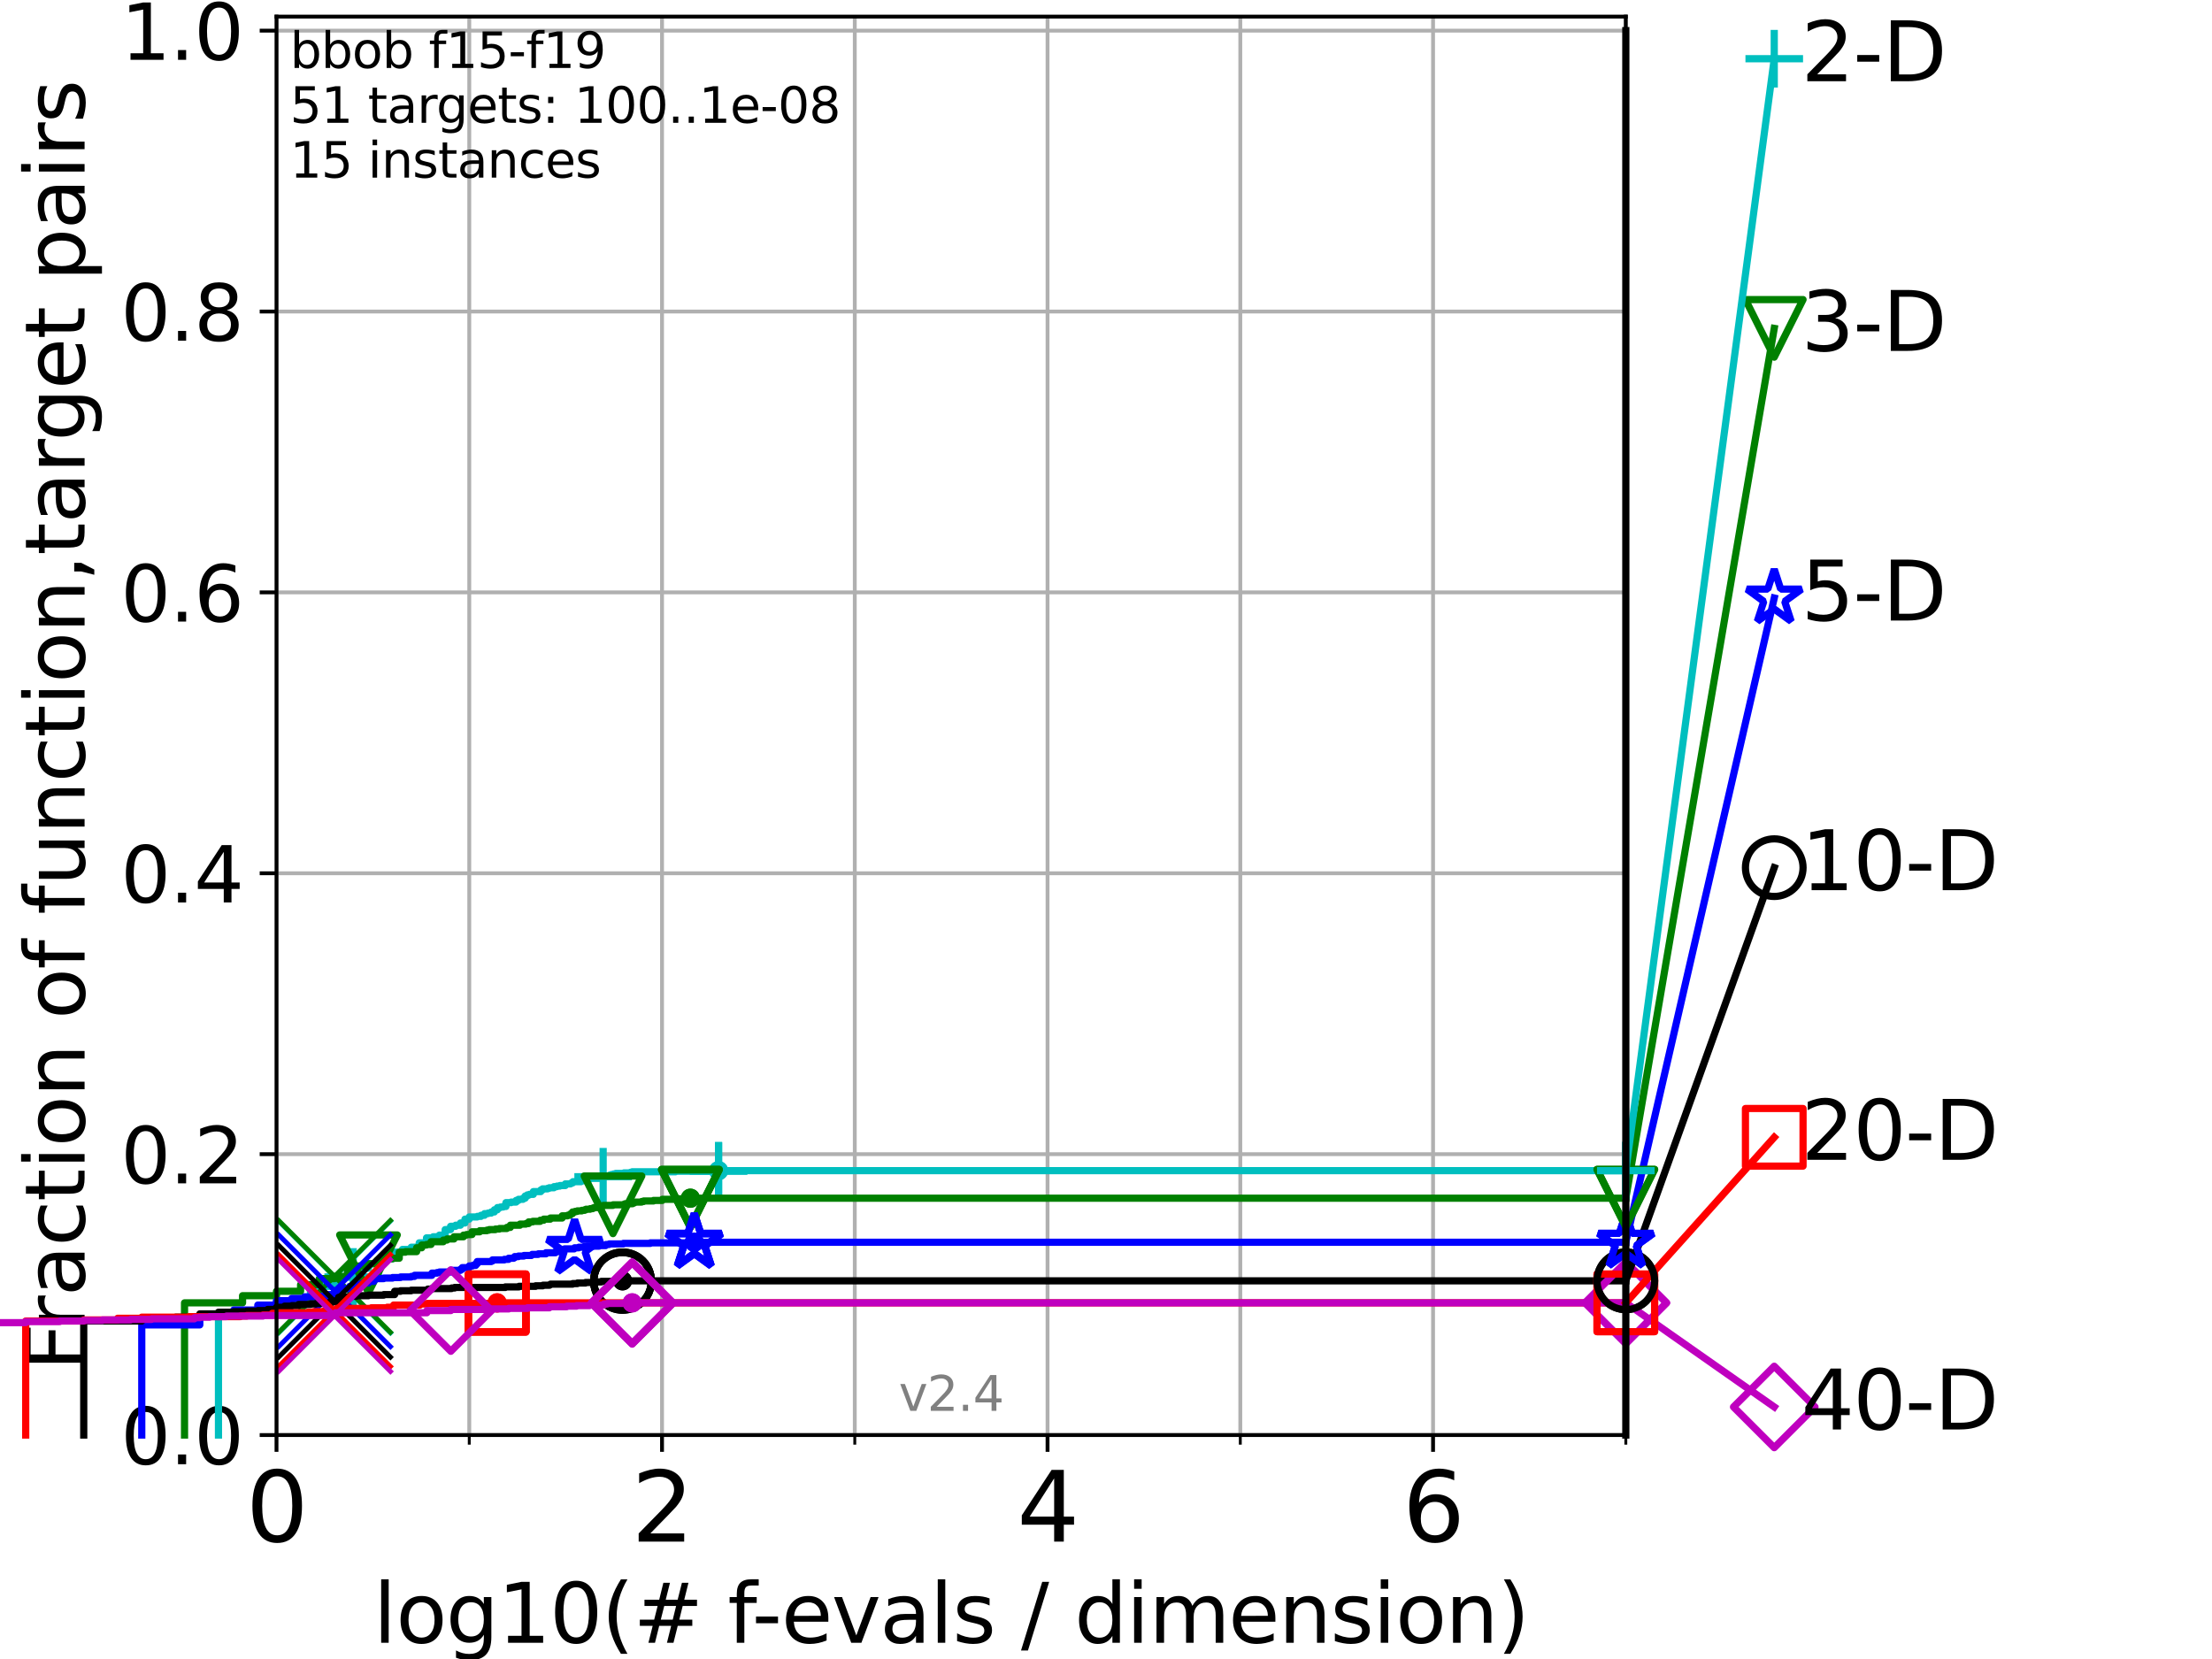 <?xml version="1.0" encoding="utf-8" standalone="no"?>
<!DOCTYPE svg PUBLIC "-//W3C//DTD SVG 1.1//EN"
  "http://www.w3.org/Graphics/SVG/1.1/DTD/svg11.dtd">
<svg height="345.6pt" version="1.1" viewBox="0 0 460.8 345.6" width="460.8pt" xmlns="http://www.w3.org/2000/svg" xmlns:xlink="http://www.w3.org/1999/xlink">
 <defs>
  <style type="text/css">*{stroke-linecap:butt;stroke-linejoin:round;}</style>
 </defs>
 <g id="figure_1">
  <g id="patch_1">
   <path d="M 0 345.6 
L 460.8 345.6 
L 460.8 0 
L 0 0 
z
" style="fill:#ffffff;"/>
  </g>
  <g id="axes_1">
   <g id="patch_2">
    <path d="M 57.6 298.944 
L 338.688 298.944 
L 338.688 3.456 
L 57.6 3.456 
z
" style="fill:#ffffff;"/>
   </g>
   <g id="matplotlib.axis_1">
    <g id="xtick_1">
     <g id="line2d_1">
      <path clip-path="url(#p8794a8dbeb)" d="M 57.6 298.944 
L 57.6 3.456 
" style="fill:none;stroke:#b0b0b0;stroke-linecap:square;stroke-width:0.8;"/>
     </g>
     <g id="line2d_2">
      <defs>
       <path d="M 0 0 
L 0 3.5 
" id="m4f077cbecb" style="stroke:#000000;stroke-width:0.8;"/>
      </defs>
      <g>
       <use style="stroke:#000000;stroke-width:0.8;" x="57.6" xlink:href="#m4f077cbecb" y="298.944"/>
      </g>
     </g>
     <g id="text_1">
      <!-- 0 -->
      <g transform="translate(51.237 321.141)scale(0.2 -0.2)">
       <defs>
        <path d="M 2034 4250 
Q 1547 4250 1301 3770 
Q 1056 3291 1056 2328 
Q 1056 1369 1301 889 
Q 1547 409 2034 409 
Q 2525 409 2770 889 
Q 3016 1369 3016 2328 
Q 3016 3291 2770 3770 
Q 2525 4250 2034 4250 
z
M 2034 4750 
Q 2819 4750 3233 4129 
Q 3647 3509 3647 2328 
Q 3647 1150 3233 529 
Q 2819 -91 2034 -91 
Q 1250 -91 836 529 
Q 422 1150 422 2328 
Q 422 3509 836 4129 
Q 1250 4750 2034 4750 
z
" id="DejaVuSans-30" transform="scale(0.016)"/>
       </defs>
       <use xlink:href="#DejaVuSans-30"/>
      </g>
     </g>
    </g>
    <g id="xtick_2">
     <g id="line2d_3">
      <path clip-path="url(#p8794a8dbeb)" d="M 137.911 298.944 
L 137.911 3.456 
" style="fill:none;stroke:#b0b0b0;stroke-linecap:square;stroke-width:0.8;"/>
     </g>
     <g id="line2d_4">
      <g>
       <use style="stroke:#000000;stroke-width:0.8;" x="137.911" xlink:href="#m4f077cbecb" y="298.944"/>
      </g>
     </g>
     <g id="text_2">
      <!-- 2 -->
      <g transform="translate(131.548 321.141)scale(0.2 -0.2)">
       <defs>
        <path d="M 1228 531 
L 3431 531 
L 3431 0 
L 469 0 
L 469 531 
Q 828 903 1448 1529 
Q 2069 2156 2228 2338 
Q 2531 2678 2651 2914 
Q 2772 3150 2772 3378 
Q 2772 3750 2511 3984 
Q 2250 4219 1831 4219 
Q 1534 4219 1204 4116 
Q 875 4013 500 3803 
L 500 4441 
Q 881 4594 1212 4672 
Q 1544 4750 1819 4750 
Q 2544 4750 2975 4387 
Q 3406 4025 3406 3419 
Q 3406 3131 3298 2873 
Q 3191 2616 2906 2266 
Q 2828 2175 2409 1742 
Q 1991 1309 1228 531 
z
" id="DejaVuSans-32" transform="scale(0.016)"/>
       </defs>
       <use xlink:href="#DejaVuSans-32"/>
      </g>
     </g>
    </g>
    <g id="xtick_3">
     <g id="line2d_5">
      <path clip-path="url(#p8794a8dbeb)" d="M 218.222 298.944 
L 218.222 3.456 
" style="fill:none;stroke:#b0b0b0;stroke-linecap:square;stroke-width:0.8;"/>
     </g>
     <g id="line2d_6">
      <g>
       <use style="stroke:#000000;stroke-width:0.8;" x="218.222" xlink:href="#m4f077cbecb" y="298.944"/>
      </g>
     </g>
     <g id="text_3">
      <!-- 4 -->
      <g transform="translate(211.859 321.141)scale(0.2 -0.2)">
       <defs>
        <path d="M 2419 4116 
L 825 1625 
L 2419 1625 
L 2419 4116 
z
M 2253 4666 
L 3047 4666 
L 3047 1625 
L 3713 1625 
L 3713 1100 
L 3047 1100 
L 3047 0 
L 2419 0 
L 2419 1100 
L 313 1100 
L 313 1709 
L 2253 4666 
z
" id="DejaVuSans-34" transform="scale(0.016)"/>
       </defs>
       <use xlink:href="#DejaVuSans-34"/>
      </g>
     </g>
    </g>
    <g id="xtick_4">
     <g id="line2d_7">
      <path clip-path="url(#p8794a8dbeb)" d="M 298.533 298.944 
L 298.533 3.456 
" style="fill:none;stroke:#b0b0b0;stroke-linecap:square;stroke-width:0.8;"/>
     </g>
     <g id="line2d_8">
      <g>
       <use style="stroke:#000000;stroke-width:0.8;" x="298.533" xlink:href="#m4f077cbecb" y="298.944"/>
      </g>
     </g>
     <g id="text_4">
      <!-- 6 -->
      <g transform="translate(292.17 321.141)scale(0.2 -0.2)">
       <defs>
        <path d="M 2113 2584 
Q 1688 2584 1439 2293 
Q 1191 2003 1191 1497 
Q 1191 994 1439 701 
Q 1688 409 2113 409 
Q 2538 409 2786 701 
Q 3034 994 3034 1497 
Q 3034 2003 2786 2293 
Q 2538 2584 2113 2584 
z
M 3366 4563 
L 3366 3988 
Q 3128 4100 2886 4159 
Q 2644 4219 2406 4219 
Q 1781 4219 1451 3797 
Q 1122 3375 1075 2522 
Q 1259 2794 1537 2939 
Q 1816 3084 2150 3084 
Q 2853 3084 3261 2657 
Q 3669 2231 3669 1497 
Q 3669 778 3244 343 
Q 2819 -91 2113 -91 
Q 1303 -91 875 529 
Q 447 1150 447 2328 
Q 447 3434 972 4092 
Q 1497 4750 2381 4750 
Q 2619 4750 2861 4703 
Q 3103 4656 3366 4563 
z
" id="DejaVuSans-36" transform="scale(0.016)"/>
       </defs>
       <use xlink:href="#DejaVuSans-36"/>
      </g>
     </g>
    </g>
    <g id="xtick_5">
     <g id="line2d_9">
      <path clip-path="url(#p8794a8dbeb)" d="M 97.755 298.944 
L 97.755 3.456 
" style="fill:none;stroke:#b0b0b0;stroke-linecap:square;stroke-width:0.8;"/>
     </g>
     <g id="line2d_10">
      <defs>
       <path d="M 0 0 
L 0 2 
" id="mb4a5580228" style="stroke:#000000;stroke-width:0.6;"/>
      </defs>
      <g>
       <use style="stroke:#000000;stroke-width:0.6;" x="97.755" xlink:href="#mb4a5580228" y="298.944"/>
      </g>
     </g>
    </g>
    <g id="xtick_6">
     <g id="line2d_11">
      <path clip-path="url(#p8794a8dbeb)" d="M 178.066 298.944 
L 178.066 3.456 
" style="fill:none;stroke:#b0b0b0;stroke-linecap:square;stroke-width:0.8;"/>
     </g>
     <g id="line2d_12">
      <g>
       <use style="stroke:#000000;stroke-width:0.6;" x="178.066" xlink:href="#mb4a5580228" y="298.944"/>
      </g>
     </g>
    </g>
    <g id="xtick_7">
     <g id="line2d_13">
      <path clip-path="url(#p8794a8dbeb)" d="M 258.377 298.944 
L 258.377 3.456 
" style="fill:none;stroke:#b0b0b0;stroke-linecap:square;stroke-width:0.8;"/>
     </g>
     <g id="line2d_14">
      <g>
       <use style="stroke:#000000;stroke-width:0.6;" x="258.377" xlink:href="#mb4a5580228" y="298.944"/>
      </g>
     </g>
    </g>
    <g id="xtick_8">
     <g id="line2d_15">
      <path clip-path="url(#p8794a8dbeb)" d="M 338.688 298.944 
L 338.688 3.456 
" style="fill:none;stroke:#b0b0b0;stroke-linecap:square;stroke-width:0.8;"/>
     </g>
     <g id="line2d_16">
      <g>
       <use style="stroke:#000000;stroke-width:0.6;" x="338.688" xlink:href="#mb4a5580228" y="298.944"/>
      </g>
     </g>
    </g>
    <g id="text_5">
     <!-- log10(# f-evals / dimension) -->
     <g transform="translate(77.764 342.218)scale(0.17 -0.17)">
      <defs>
       <path d="M 603 4863 
L 1178 4863 
L 1178 0 
L 603 0 
L 603 4863 
z
" id="DejaVuSans-6c" transform="scale(0.016)"/>
       <path d="M 1959 3097 
Q 1497 3097 1228 2736 
Q 959 2375 959 1747 
Q 959 1119 1226 758 
Q 1494 397 1959 397 
Q 2419 397 2687 759 
Q 2956 1122 2956 1747 
Q 2956 2369 2687 2733 
Q 2419 3097 1959 3097 
z
M 1959 3584 
Q 2709 3584 3137 3096 
Q 3566 2609 3566 1747 
Q 3566 888 3137 398 
Q 2709 -91 1959 -91 
Q 1206 -91 779 398 
Q 353 888 353 1747 
Q 353 2609 779 3096 
Q 1206 3584 1959 3584 
z
" id="DejaVuSans-6f" transform="scale(0.016)"/>
       <path d="M 2906 1791 
Q 2906 2416 2648 2759 
Q 2391 3103 1925 3103 
Q 1463 3103 1205 2759 
Q 947 2416 947 1791 
Q 947 1169 1205 825 
Q 1463 481 1925 481 
Q 2391 481 2648 825 
Q 2906 1169 2906 1791 
z
M 3481 434 
Q 3481 -459 3084 -895 
Q 2688 -1331 1869 -1331 
Q 1566 -1331 1297 -1286 
Q 1028 -1241 775 -1147 
L 775 -588 
Q 1028 -725 1275 -790 
Q 1522 -856 1778 -856 
Q 2344 -856 2625 -561 
Q 2906 -266 2906 331 
L 2906 616 
Q 2728 306 2450 153 
Q 2172 0 1784 0 
Q 1141 0 747 490 
Q 353 981 353 1791 
Q 353 2603 747 3093 
Q 1141 3584 1784 3584 
Q 2172 3584 2450 3431 
Q 2728 3278 2906 2969 
L 2906 3500 
L 3481 3500 
L 3481 434 
z
" id="DejaVuSans-67" transform="scale(0.016)"/>
       <path d="M 794 531 
L 1825 531 
L 1825 4091 
L 703 3866 
L 703 4441 
L 1819 4666 
L 2450 4666 
L 2450 531 
L 3481 531 
L 3481 0 
L 794 0 
L 794 531 
z
" id="DejaVuSans-31" transform="scale(0.016)"/>
       <path d="M 1984 4856 
Q 1566 4138 1362 3434 
Q 1159 2731 1159 2009 
Q 1159 1288 1364 580 
Q 1569 -128 1984 -844 
L 1484 -844 
Q 1016 -109 783 600 
Q 550 1309 550 2009 
Q 550 2706 781 3412 
Q 1013 4119 1484 4856 
L 1984 4856 
z
" id="DejaVuSans-28" transform="scale(0.016)"/>
       <path d="M 3272 2816 
L 2363 2816 
L 2100 1772 
L 3016 1772 
L 3272 2816 
z
M 2803 4594 
L 2478 3297 
L 3391 3297 
L 3719 4594 
L 4219 4594 
L 3897 3297 
L 4872 3297 
L 4872 2816 
L 3775 2816 
L 3519 1772 
L 4513 1772 
L 4513 1294 
L 3397 1294 
L 3072 0 
L 2572 0 
L 2894 1294 
L 1978 1294 
L 1656 0 
L 1153 0 
L 1478 1294 
L 494 1294 
L 494 1772 
L 1594 1772 
L 1856 2816 
L 850 2816 
L 850 3297 
L 1978 3297 
L 2297 4594 
L 2803 4594 
z
" id="DejaVuSans-23" transform="scale(0.016)"/>
       <path id="DejaVuSans-20" transform="scale(0.016)"/>
       <path d="M 2375 4863 
L 2375 4384 
L 1825 4384 
Q 1516 4384 1395 4259 
Q 1275 4134 1275 3809 
L 1275 3500 
L 2222 3500 
L 2222 3053 
L 1275 3053 
L 1275 0 
L 697 0 
L 697 3053 
L 147 3053 
L 147 3500 
L 697 3500 
L 697 3744 
Q 697 4328 969 4595 
Q 1241 4863 1831 4863 
L 2375 4863 
z
" id="DejaVuSans-66" transform="scale(0.016)"/>
       <path d="M 313 2009 
L 1997 2009 
L 1997 1497 
L 313 1497 
L 313 2009 
z
" id="DejaVuSans-2d" transform="scale(0.016)"/>
       <path d="M 3597 1894 
L 3597 1613 
L 953 1613 
Q 991 1019 1311 708 
Q 1631 397 2203 397 
Q 2534 397 2845 478 
Q 3156 559 3463 722 
L 3463 178 
Q 3153 47 2828 -22 
Q 2503 -91 2169 -91 
Q 1331 -91 842 396 
Q 353 884 353 1716 
Q 353 2575 817 3079 
Q 1281 3584 2069 3584 
Q 2775 3584 3186 3129 
Q 3597 2675 3597 1894 
z
M 3022 2063 
Q 3016 2534 2758 2815 
Q 2500 3097 2075 3097 
Q 1594 3097 1305 2825 
Q 1016 2553 972 2059 
L 3022 2063 
z
" id="DejaVuSans-65" transform="scale(0.016)"/>
       <path d="M 191 3500 
L 800 3500 
L 1894 563 
L 2988 3500 
L 3597 3500 
L 2284 0 
L 1503 0 
L 191 3500 
z
" id="DejaVuSans-76" transform="scale(0.016)"/>
       <path d="M 2194 1759 
Q 1497 1759 1228 1600 
Q 959 1441 959 1056 
Q 959 750 1161 570 
Q 1363 391 1709 391 
Q 2188 391 2477 730 
Q 2766 1069 2766 1631 
L 2766 1759 
L 2194 1759 
z
M 3341 1997 
L 3341 0 
L 2766 0 
L 2766 531 
Q 2569 213 2275 61 
Q 1981 -91 1556 -91 
Q 1019 -91 701 211 
Q 384 513 384 1019 
Q 384 1609 779 1909 
Q 1175 2209 1959 2209 
L 2766 2209 
L 2766 2266 
Q 2766 2663 2505 2880 
Q 2244 3097 1772 3097 
Q 1472 3097 1187 3025 
Q 903 2953 641 2809 
L 641 3341 
Q 956 3463 1253 3523 
Q 1550 3584 1831 3584 
Q 2591 3584 2966 3190 
Q 3341 2797 3341 1997 
z
" id="DejaVuSans-61" transform="scale(0.016)"/>
       <path d="M 2834 3397 
L 2834 2853 
Q 2591 2978 2328 3040 
Q 2066 3103 1784 3103 
Q 1356 3103 1142 2972 
Q 928 2841 928 2578 
Q 928 2378 1081 2264 
Q 1234 2150 1697 2047 
L 1894 2003 
Q 2506 1872 2764 1633 
Q 3022 1394 3022 966 
Q 3022 478 2636 193 
Q 2250 -91 1575 -91 
Q 1294 -91 989 -36 
Q 684 19 347 128 
L 347 722 
Q 666 556 975 473 
Q 1284 391 1588 391 
Q 1994 391 2212 530 
Q 2431 669 2431 922 
Q 2431 1156 2273 1281 
Q 2116 1406 1581 1522 
L 1381 1569 
Q 847 1681 609 1914 
Q 372 2147 372 2553 
Q 372 3047 722 3315 
Q 1072 3584 1716 3584 
Q 2034 3584 2315 3537 
Q 2597 3491 2834 3397 
z
" id="DejaVuSans-73" transform="scale(0.016)"/>
       <path d="M 1625 4666 
L 2156 4666 
L 531 -594 
L 0 -594 
L 1625 4666 
z
" id="DejaVuSans-2f" transform="scale(0.016)"/>
       <path d="M 2906 2969 
L 2906 4863 
L 3481 4863 
L 3481 0 
L 2906 0 
L 2906 525 
Q 2725 213 2448 61 
Q 2172 -91 1784 -91 
Q 1150 -91 751 415 
Q 353 922 353 1747 
Q 353 2572 751 3078 
Q 1150 3584 1784 3584 
Q 2172 3584 2448 3432 
Q 2725 3281 2906 2969 
z
M 947 1747 
Q 947 1113 1208 752 
Q 1469 391 1925 391 
Q 2381 391 2643 752 
Q 2906 1113 2906 1747 
Q 2906 2381 2643 2742 
Q 2381 3103 1925 3103 
Q 1469 3103 1208 2742 
Q 947 2381 947 1747 
z
" id="DejaVuSans-64" transform="scale(0.016)"/>
       <path d="M 603 3500 
L 1178 3500 
L 1178 0 
L 603 0 
L 603 3500 
z
M 603 4863 
L 1178 4863 
L 1178 4134 
L 603 4134 
L 603 4863 
z
" id="DejaVuSans-69" transform="scale(0.016)"/>
       <path d="M 3328 2828 
Q 3544 3216 3844 3400 
Q 4144 3584 4550 3584 
Q 5097 3584 5394 3201 
Q 5691 2819 5691 2113 
L 5691 0 
L 5113 0 
L 5113 2094 
Q 5113 2597 4934 2840 
Q 4756 3084 4391 3084 
Q 3944 3084 3684 2787 
Q 3425 2491 3425 1978 
L 3425 0 
L 2847 0 
L 2847 2094 
Q 2847 2600 2669 2842 
Q 2491 3084 2119 3084 
Q 1678 3084 1418 2786 
Q 1159 2488 1159 1978 
L 1159 0 
L 581 0 
L 581 3500 
L 1159 3500 
L 1159 2956 
Q 1356 3278 1631 3431 
Q 1906 3584 2284 3584 
Q 2666 3584 2933 3390 
Q 3200 3197 3328 2828 
z
" id="DejaVuSans-6d" transform="scale(0.016)"/>
       <path d="M 3513 2113 
L 3513 0 
L 2938 0 
L 2938 2094 
Q 2938 2591 2744 2837 
Q 2550 3084 2163 3084 
Q 1697 3084 1428 2787 
Q 1159 2491 1159 1978 
L 1159 0 
L 581 0 
L 581 3500 
L 1159 3500 
L 1159 2956 
Q 1366 3272 1645 3428 
Q 1925 3584 2291 3584 
Q 2894 3584 3203 3211 
Q 3513 2838 3513 2113 
z
" id="DejaVuSans-6e" transform="scale(0.016)"/>
       <path d="M 513 4856 
L 1013 4856 
Q 1481 4119 1714 3412 
Q 1947 2706 1947 2009 
Q 1947 1309 1714 600 
Q 1481 -109 1013 -844 
L 513 -844 
Q 928 -128 1133 580 
Q 1338 1288 1338 2009 
Q 1338 2731 1133 3434 
Q 928 4138 513 4856 
z
" id="DejaVuSans-29" transform="scale(0.016)"/>
      </defs>
      <use xlink:href="#DejaVuSans-6c"/>
      <use x="27.783" xlink:href="#DejaVuSans-6f"/>
      <use x="88.965" xlink:href="#DejaVuSans-67"/>
      <use x="152.441" xlink:href="#DejaVuSans-31"/>
      <use x="216.064" xlink:href="#DejaVuSans-30"/>
      <use x="279.688" xlink:href="#DejaVuSans-28"/>
      <use x="318.701" xlink:href="#DejaVuSans-23"/>
      <use x="402.49" xlink:href="#DejaVuSans-20"/>
      <use x="434.277" xlink:href="#DejaVuSans-66"/>
      <use x="463.982" xlink:href="#DejaVuSans-2d"/>
      <use x="500.066" xlink:href="#DejaVuSans-65"/>
      <use x="561.59" xlink:href="#DejaVuSans-76"/>
      <use x="620.77" xlink:href="#DejaVuSans-61"/>
      <use x="682.049" xlink:href="#DejaVuSans-6c"/>
      <use x="709.832" xlink:href="#DejaVuSans-73"/>
      <use x="761.932" xlink:href="#DejaVuSans-20"/>
      <use x="793.719" xlink:href="#DejaVuSans-2f"/>
      <use x="827.41" xlink:href="#DejaVuSans-20"/>
      <use x="859.197" xlink:href="#DejaVuSans-64"/>
      <use x="922.674" xlink:href="#DejaVuSans-69"/>
      <use x="950.457" xlink:href="#DejaVuSans-6d"/>
      <use x="1047.869" xlink:href="#DejaVuSans-65"/>
      <use x="1109.393" xlink:href="#DejaVuSans-6e"/>
      <use x="1172.771" xlink:href="#DejaVuSans-73"/>
      <use x="1224.871" xlink:href="#DejaVuSans-69"/>
      <use x="1252.654" xlink:href="#DejaVuSans-6f"/>
      <use x="1313.836" xlink:href="#DejaVuSans-6e"/>
      <use x="1377.215" xlink:href="#DejaVuSans-29"/>
     </g>
    </g>
   </g>
   <g id="matplotlib.axis_2">
    <g id="ytick_1">
     <g id="line2d_17">
      <path clip-path="url(#p8794a8dbeb)" d="M 57.6 298.944 
L 338.688 298.944 
" style="fill:none;stroke:#b0b0b0;stroke-linecap:square;stroke-width:0.8;"/>
     </g>
     <g id="line2d_18">
      <defs>
       <path d="M 0 0 
L -3.5 0 
" id="m1fe7c4ea91" style="stroke:#000000;stroke-width:0.8;"/>
      </defs>
      <g>
       <use style="stroke:#000000;stroke-width:0.8;" x="57.6" xlink:href="#m1fe7c4ea91" y="298.944"/>
      </g>
     </g>
     <g id="text_6">
      <!-- 0.0 -->
      <g transform="translate(25.155 305.023)scale(0.16 -0.16)">
       <defs>
        <path d="M 684 794 
L 1344 794 
L 1344 0 
L 684 0 
L 684 794 
z
" id="DejaVuSans-2e" transform="scale(0.016)"/>
       </defs>
       <use xlink:href="#DejaVuSans-30"/>
       <use x="63.623" xlink:href="#DejaVuSans-2e"/>
       <use x="95.41" xlink:href="#DejaVuSans-30"/>
      </g>
     </g>
    </g>
    <g id="ytick_2">
     <g id="line2d_19">
      <path clip-path="url(#p8794a8dbeb)" d="M 57.6 240.432 
L 338.688 240.432 
" style="fill:none;stroke:#b0b0b0;stroke-linecap:square;stroke-width:0.8;"/>
     </g>
     <g id="line2d_20">
      <g>
       <use style="stroke:#000000;stroke-width:0.8;" x="57.6" xlink:href="#m1fe7c4ea91" y="240.432"/>
      </g>
     </g>
     <g id="text_7">
      <!-- 0.2 -->
      <g transform="translate(25.155 246.51)scale(0.16 -0.16)">
       <use xlink:href="#DejaVuSans-30"/>
       <use x="63.623" xlink:href="#DejaVuSans-2e"/>
       <use x="95.41" xlink:href="#DejaVuSans-32"/>
      </g>
     </g>
    </g>
    <g id="ytick_3">
     <g id="line2d_21">
      <path clip-path="url(#p8794a8dbeb)" d="M 57.6 181.919 
L 338.688 181.919 
" style="fill:none;stroke:#b0b0b0;stroke-linecap:square;stroke-width:0.8;"/>
     </g>
     <g id="line2d_22">
      <g>
       <use style="stroke:#000000;stroke-width:0.8;" x="57.6" xlink:href="#m1fe7c4ea91" y="181.919"/>
      </g>
     </g>
     <g id="text_8">
      <!-- 0.4 -->
      <g transform="translate(25.155 187.998)scale(0.16 -0.16)">
       <use xlink:href="#DejaVuSans-30"/>
       <use x="63.623" xlink:href="#DejaVuSans-2e"/>
       <use x="95.41" xlink:href="#DejaVuSans-34"/>
      </g>
     </g>
    </g>
    <g id="ytick_4">
     <g id="line2d_23">
      <path clip-path="url(#p8794a8dbeb)" d="M 57.6 123.407 
L 338.688 123.407 
" style="fill:none;stroke:#b0b0b0;stroke-linecap:square;stroke-width:0.8;"/>
     </g>
     <g id="line2d_24">
      <g>
       <use style="stroke:#000000;stroke-width:0.8;" x="57.6" xlink:href="#m1fe7c4ea91" y="123.407"/>
      </g>
     </g>
     <g id="text_9">
      <!-- 0.6 -->
      <g transform="translate(25.155 129.485)scale(0.16 -0.16)">
       <use xlink:href="#DejaVuSans-30"/>
       <use x="63.623" xlink:href="#DejaVuSans-2e"/>
       <use x="95.41" xlink:href="#DejaVuSans-36"/>
      </g>
     </g>
    </g>
    <g id="ytick_5">
     <g id="line2d_25">
      <path clip-path="url(#p8794a8dbeb)" d="M 57.6 64.894 
L 338.688 64.894 
" style="fill:none;stroke:#b0b0b0;stroke-linecap:square;stroke-width:0.8;"/>
     </g>
     <g id="line2d_26">
      <g>
       <use style="stroke:#000000;stroke-width:0.8;" x="57.6" xlink:href="#m1fe7c4ea91" y="64.894"/>
      </g>
     </g>
     <g id="text_10">
      <!-- 0.8 -->
      <g transform="translate(25.155 70.973)scale(0.16 -0.16)">
       <defs>
        <path d="M 2034 2216 
Q 1584 2216 1326 1975 
Q 1069 1734 1069 1313 
Q 1069 891 1326 650 
Q 1584 409 2034 409 
Q 2484 409 2743 651 
Q 3003 894 3003 1313 
Q 3003 1734 2745 1975 
Q 2488 2216 2034 2216 
z
M 1403 2484 
Q 997 2584 770 2862 
Q 544 3141 544 3541 
Q 544 4100 942 4425 
Q 1341 4750 2034 4750 
Q 2731 4750 3128 4425 
Q 3525 4100 3525 3541 
Q 3525 3141 3298 2862 
Q 3072 2584 2669 2484 
Q 3125 2378 3379 2068 
Q 3634 1759 3634 1313 
Q 3634 634 3220 271 
Q 2806 -91 2034 -91 
Q 1263 -91 848 271 
Q 434 634 434 1313 
Q 434 1759 690 2068 
Q 947 2378 1403 2484 
z
M 1172 3481 
Q 1172 3119 1398 2916 
Q 1625 2713 2034 2713 
Q 2441 2713 2670 2916 
Q 2900 3119 2900 3481 
Q 2900 3844 2670 4047 
Q 2441 4250 2034 4250 
Q 1625 4250 1398 4047 
Q 1172 3844 1172 3481 
z
" id="DejaVuSans-38" transform="scale(0.016)"/>
       </defs>
       <use xlink:href="#DejaVuSans-30"/>
       <use x="63.623" xlink:href="#DejaVuSans-2e"/>
       <use x="95.41" xlink:href="#DejaVuSans-38"/>
      </g>
     </g>
    </g>
    <g id="ytick_6">
     <g id="line2d_27">
      <path clip-path="url(#p8794a8dbeb)" d="M 57.6 6.382 
L 338.688 6.382 
" style="fill:none;stroke:#b0b0b0;stroke-linecap:square;stroke-width:0.8;"/>
     </g>
     <g id="line2d_28">
      <g>
       <use style="stroke:#000000;stroke-width:0.8;" x="57.6" xlink:href="#m1fe7c4ea91" y="6.382"/>
      </g>
     </g>
     <g id="text_11">
      <!-- 1.0 -->
      <g transform="translate(25.155 12.46)scale(0.16 -0.16)">
       <use xlink:href="#DejaVuSans-31"/>
       <use x="63.623" xlink:href="#DejaVuSans-2e"/>
       <use x="95.41" xlink:href="#DejaVuSans-30"/>
      </g>
     </g>
    </g>
    <g id="text_12">
     <!-- Fraction of function,target pairs -->
     <g transform="translate(17.62 285.585)rotate(-90)scale(0.17 -0.17)">
      <defs>
       <path d="M 628 4666 
L 3309 4666 
L 3309 4134 
L 1259 4134 
L 1259 2759 
L 3109 2759 
L 3109 2228 
L 1259 2228 
L 1259 0 
L 628 0 
L 628 4666 
z
" id="DejaVuSans-46" transform="scale(0.016)"/>
       <path d="M 2631 2963 
Q 2534 3019 2420 3045 
Q 2306 3072 2169 3072 
Q 1681 3072 1420 2755 
Q 1159 2438 1159 1844 
L 1159 0 
L 581 0 
L 581 3500 
L 1159 3500 
L 1159 2956 
Q 1341 3275 1631 3429 
Q 1922 3584 2338 3584 
Q 2397 3584 2469 3576 
Q 2541 3569 2628 3553 
L 2631 2963 
z
" id="DejaVuSans-72" transform="scale(0.016)"/>
       <path d="M 3122 3366 
L 3122 2828 
Q 2878 2963 2633 3030 
Q 2388 3097 2138 3097 
Q 1578 3097 1268 2742 
Q 959 2388 959 1747 
Q 959 1106 1268 751 
Q 1578 397 2138 397 
Q 2388 397 2633 464 
Q 2878 531 3122 666 
L 3122 134 
Q 2881 22 2623 -34 
Q 2366 -91 2075 -91 
Q 1284 -91 818 406 
Q 353 903 353 1747 
Q 353 2603 823 3093 
Q 1294 3584 2113 3584 
Q 2378 3584 2631 3529 
Q 2884 3475 3122 3366 
z
" id="DejaVuSans-63" transform="scale(0.016)"/>
       <path d="M 1172 4494 
L 1172 3500 
L 2356 3500 
L 2356 3053 
L 1172 3053 
L 1172 1153 
Q 1172 725 1289 603 
Q 1406 481 1766 481 
L 2356 481 
L 2356 0 
L 1766 0 
Q 1100 0 847 248 
Q 594 497 594 1153 
L 594 3053 
L 172 3053 
L 172 3500 
L 594 3500 
L 594 4494 
L 1172 4494 
z
" id="DejaVuSans-74" transform="scale(0.016)"/>
       <path d="M 544 1381 
L 544 3500 
L 1119 3500 
L 1119 1403 
Q 1119 906 1312 657 
Q 1506 409 1894 409 
Q 2359 409 2629 706 
Q 2900 1003 2900 1516 
L 2900 3500 
L 3475 3500 
L 3475 0 
L 2900 0 
L 2900 538 
Q 2691 219 2414 64 
Q 2138 -91 1772 -91 
Q 1169 -91 856 284 
Q 544 659 544 1381 
z
M 1991 3584 
L 1991 3584 
z
" id="DejaVuSans-75" transform="scale(0.016)"/>
       <path d="M 750 794 
L 1409 794 
L 1409 256 
L 897 -744 
L 494 -744 
L 750 256 
L 750 794 
z
" id="DejaVuSans-2c" transform="scale(0.016)"/>
       <path d="M 1159 525 
L 1159 -1331 
L 581 -1331 
L 581 3500 
L 1159 3500 
L 1159 2969 
Q 1341 3281 1617 3432 
Q 1894 3584 2278 3584 
Q 2916 3584 3314 3078 
Q 3713 2572 3713 1747 
Q 3713 922 3314 415 
Q 2916 -91 2278 -91 
Q 1894 -91 1617 61 
Q 1341 213 1159 525 
z
M 3116 1747 
Q 3116 2381 2855 2742 
Q 2594 3103 2138 3103 
Q 1681 3103 1420 2742 
Q 1159 2381 1159 1747 
Q 1159 1113 1420 752 
Q 1681 391 2138 391 
Q 2594 391 2855 752 
Q 3116 1113 3116 1747 
z
" id="DejaVuSans-70" transform="scale(0.016)"/>
      </defs>
      <use xlink:href="#DejaVuSans-46"/>
      <use x="50.27" xlink:href="#DejaVuSans-72"/>
      <use x="91.383" xlink:href="#DejaVuSans-61"/>
      <use x="152.662" xlink:href="#DejaVuSans-63"/>
      <use x="207.643" xlink:href="#DejaVuSans-74"/>
      <use x="246.852" xlink:href="#DejaVuSans-69"/>
      <use x="274.635" xlink:href="#DejaVuSans-6f"/>
      <use x="335.816" xlink:href="#DejaVuSans-6e"/>
      <use x="399.195" xlink:href="#DejaVuSans-20"/>
      <use x="430.982" xlink:href="#DejaVuSans-6f"/>
      <use x="492.164" xlink:href="#DejaVuSans-66"/>
      <use x="527.369" xlink:href="#DejaVuSans-20"/>
      <use x="559.156" xlink:href="#DejaVuSans-66"/>
      <use x="594.361" xlink:href="#DejaVuSans-75"/>
      <use x="657.74" xlink:href="#DejaVuSans-6e"/>
      <use x="721.119" xlink:href="#DejaVuSans-63"/>
      <use x="776.1" xlink:href="#DejaVuSans-74"/>
      <use x="815.309" xlink:href="#DejaVuSans-69"/>
      <use x="843.092" xlink:href="#DejaVuSans-6f"/>
      <use x="904.273" xlink:href="#DejaVuSans-6e"/>
      <use x="967.652" xlink:href="#DejaVuSans-2c"/>
      <use x="999.439" xlink:href="#DejaVuSans-74"/>
      <use x="1038.648" xlink:href="#DejaVuSans-61"/>
      <use x="1099.928" xlink:href="#DejaVuSans-72"/>
      <use x="1139.291" xlink:href="#DejaVuSans-67"/>
      <use x="1202.768" xlink:href="#DejaVuSans-65"/>
      <use x="1264.291" xlink:href="#DejaVuSans-74"/>
      <use x="1303.5" xlink:href="#DejaVuSans-20"/>
      <use x="1335.287" xlink:href="#DejaVuSans-70"/>
      <use x="1398.764" xlink:href="#DejaVuSans-61"/>
      <use x="1460.043" xlink:href="#DejaVuSans-69"/>
      <use x="1487.826" xlink:href="#DejaVuSans-72"/>
      <use x="1528.939" xlink:href="#DejaVuSans-73"/>
     </g>
    </g>
   </g>
   <g id="line2d_29">
    <defs>
     <path d="M 0 1.5 
C 0.398 1.5 0.779 1.342 1.061 1.061 
C 1.342 0.779 1.5 0.398 1.5 0 
C 1.5 -0.398 1.342 -0.779 1.061 -1.061 
C 0.779 -1.342 0.398 -1.5 0 -1.5 
C -0.398 -1.5 -0.779 -1.342 -1.061 -1.061 
C -1.342 -0.779 -1.5 -0.398 -1.5 0 
C -1.5 0.398 -1.342 0.779 -1.061 1.061 
C -0.779 1.342 -0.398 1.5 0 1.5 
z
" id="m5d73958fe9" style="stroke:#00bfbf;"/>
    </defs>
    <g>
     <use style="fill:#00bfbf;stroke:#00bfbf;" x="149.691" xlink:href="#m5d73958fe9" y="243.873"/>
     <use style="fill:#00bfbf;stroke:#00bfbf;" x="149.691" xlink:href="#m5d73958fe9" y="243.873"/>
    </g>
   </g>
   <g id="line2d_30">
    <path d="M 45.512 298.944 
L 45.512 273.589 
L 57.6 273.589 
L 57.6 271.065 
L 64.671 271.065 
L 64.671 267.967 
L 69.688 267.967 
L 69.688 266.016 
L 73.579 266.016 
L 73.579 264.181 
L 76.759 264.181 
L 76.759 263.263 
L 79.447 263.263 
L 79.447 262.23 
L 81.776 262.23 
L 81.776 260.854 
L 83.83 260.854 
L 83.83 260.28 
L 85.667 260.28 
L 85.667 259.821 
L 87.33 259.821 
L 87.33 258.903 
L 88.847 258.903 
L 88.847 257.871 
L 90.243 257.871 
L 90.243 257.641 
L 91.535 257.641 
L 91.535 257.297 
L 92.738 257.297 
L 92.738 256.15 
L 93.864 256.15 
L 93.864 255.461 
L 94.921 255.461 
L 94.921 255.232 
L 95.918 255.232 
L 95.918 254.773 
L 96.861 254.773 
L 96.861 253.97 
L 97.755 253.97 
L 97.755 253.511 
L 99.418 253.511 
L 99.418 253.396 
L 100.193 253.396 
L 100.193 253.167 
L 100.935 253.167 
L 100.935 252.822 
L 101.647 252.822 
L 101.647 252.708 
L 102.331 252.708 
L 102.331 252.478 
L 102.989 252.478 
L 102.989 252.019 
L 103.623 252.019 
L 103.623 251.56 
L 104.235 251.56 
L 104.235 251.446 
L 104.826 251.446 
L 104.826 251.331 
L 105.398 251.331 
L 105.398 250.528 
L 106.489 250.528 
L 106.489 250.413 
L 107.515 250.413 
L 107.515 250.069 
L 108.006 250.069 
L 108.006 249.839 
L 108.949 249.839 
L 108.949 249.61 
L 109.402 249.61 
L 109.402 249.151 
L 109.843 249.151 
L 109.843 248.922 
L 110.274 248.922 
L 110.274 248.807 
L 111.105 248.807 
L 111.105 248.233 
L 112.656 248.233 
L 112.656 247.889 
L 113.023 247.889 
L 113.023 247.66 
L 114.08 247.66 
L 114.08 247.545 
L 114.419 247.545 
L 114.419 247.43 
L 115.397 247.43 
L 115.397 247.201 
L 116.02 247.201 
L 116.02 247.086 
L 116.621 247.086 
L 116.621 246.971 
L 117.765 246.971 
L 117.765 246.627 
L 118.839 246.627 
L 118.839 246.512 
L 119.097 246.512 
L 119.097 246.398 
L 119.352 246.398 
L 119.352 246.168 
L 121.037 246.168 
L 121.037 246.053 
L 121.265 246.053 
L 121.265 245.939 
L 121.931 245.939 
L 121.931 245.824 
L 122.148 245.824 
L 122.148 245.709 
L 122.782 245.709 
L 122.782 245.48 
L 125.471 245.48 
L 125.471 245.365 
L 125.648 245.365 
L 125.648 245.135 
L 127.003 245.135 
L 127.003 244.791 
L 127.326 244.791 
L 127.326 244.677 
L 127.799 244.677 
L 127.799 244.562 
L 128.26 244.562 
L 128.26 244.447 
L 129.991 244.447 
L 129.991 244.332 
L 131.313 244.332 
L 131.313 244.218 
L 131.691 244.218 
L 131.691 244.103 
L 140.723 244.103 
L 140.723 243.988 
L 149.691 243.988 
L 149.691 243.873 
L 338.688 243.873 
L 338.688 243.873 
" style="fill:none;stroke:#00bfbf;stroke-linecap:square;stroke-width:1.5;"/>
   </g>
   <g id="line2d_31">
    <defs>
     <path d="M -6 0 
L 6 0 
M 0 6 
L 0 -6 
" id="m85b961ee41" style="stroke:#00bfbf;stroke-width:1.5;"/>
    </defs>
    <g>
     <use style="fill-opacity:0;stroke:#00bfbf;stroke-width:1.5;" x="73.579" xlink:href="#m85b961ee41" y="266.016"/>
     <use style="fill-opacity:0;stroke:#00bfbf;stroke-width:1.5;" x="125.648" xlink:href="#m85b961ee41" y="245.135"/>
     <use style="fill-opacity:0;stroke:#00bfbf;stroke-width:1.5;" x="149.691" xlink:href="#m85b961ee41" y="243.988"/>
     <use style="fill-opacity:0;stroke:#00bfbf;stroke-width:1.5;" x="149.691" xlink:href="#m85b961ee41" y="243.873"/>
     <use style="fill-opacity:0;stroke:#00bfbf;stroke-width:1.5;" x="338.688" xlink:href="#m85b961ee41" y="243.873"/>
    </g>
   </g>
   <g id="line2d_32">
    <path style="fill:none;stroke:#00bfbf;stroke-linecap:square;stroke-width:1.5;"/>
    <g/>
   </g>
   <g id="line2d_33">
    <path clip-path="url(#p8794a8dbeb)" d="M 69.688 266.016 
" style="fill:none;stroke:#00bfbf;stroke-linecap:square;stroke-width:1.5;"/>
    <defs>
     <path d="M -12 12 
L 12 -12 
M -12 -12 
L 12 12 
" id="m35cfb26738" style="stroke:#00bfbf;"/>
    </defs>
    <g clip-path="url(#p8794a8dbeb)">
     <use style="fill:#00bfbf;stroke:#00bfbf;" x="69.688" xlink:href="#m35cfb26738" y="266.016"/>
    </g>
   </g>
   <g id="line2d_34">
    <defs>
     <path d="M 0 1.5 
C 0.398 1.5 0.779 1.342 1.061 1.061 
C 1.342 0.779 1.5 0.398 1.5 0 
C 1.5 -0.398 1.342 -0.779 1.061 -1.061 
C 0.779 -1.342 0.398 -1.5 0 -1.5 
C -0.398 -1.5 -0.779 -1.342 -1.061 -1.061 
C -1.342 -0.779 -1.5 -0.398 -1.5 0 
C -1.5 0.398 -1.342 0.779 -1.061 1.061 
C -0.779 1.342 -0.398 1.5 0 1.5 
z
" id="m70c53edd7a" style="stroke:#008000;"/>
    </defs>
    <g>
     <use style="fill:#008000;stroke:#008000;" x="143.82" xlink:href="#m70c53edd7a" y="249.61"/>
     <use style="fill:#008000;stroke:#008000;" x="143.82" xlink:href="#m70c53edd7a" y="249.61"/>
    </g>
   </g>
   <g id="line2d_35">
    <path d="M 38.441 298.944 
L 38.441 271.409 
L 50.529 271.409 
L 50.529 269.917 
L 57.6 269.917 
L 57.6 268.999 
L 62.617 268.999 
L 62.617 267.623 
L 66.508 267.623 
L 66.508 266.361 
L 69.688 266.361 
L 69.688 265.902 
L 72.376 265.902 
L 72.376 263.951 
L 74.705 263.951 
L 74.705 263.722 
L 76.759 263.722 
L 76.759 263.263 
L 78.596 263.263 
L 78.596 262.574 
L 80.259 262.574 
L 80.259 262.23 
L 81.776 262.23 
L 81.776 262.116 
L 83.172 262.116 
L 83.172 260.854 
L 84.464 260.854 
L 84.464 260.739 
L 86.793 260.739 
L 86.793 259.936 
L 87.85 259.936 
L 87.85 259.362 
L 88.847 259.362 
L 88.847 259.247 
L 89.79 259.247 
L 89.79 258.674 
L 92.347 258.674 
L 92.347 258.329 
L 93.122 258.329 
L 93.122 258.1 
L 94.576 258.1 
L 94.576 257.641 
L 96.552 257.641 
L 96.552 257.297 
L 97.164 257.297 
L 97.164 257.182 
L 98.327 257.182 
L 98.327 256.609 
L 99.938 256.609 
L 99.938 256.379 
L 101.413 256.379 
L 101.413 256.264 
L 101.878 256.264 
L 101.878 256.15 
L 103.203 256.15 
L 103.203 256.035 
L 104.034 256.035 
L 104.034 255.92 
L 105.585 255.92 
L 105.585 255.691 
L 106.312 255.691 
L 106.312 255.232 
L 108.326 255.232 
L 108.326 255.002 
L 109.55 255.002 
L 109.55 254.888 
L 110.132 254.888 
L 110.132 254.543 
L 110.969 254.543 
L 110.969 254.429 
L 112.532 254.429 
L 112.532 254.199 
L 113.264 254.199 
L 113.264 253.97 
L 114.641 253.97 
L 114.641 253.74 
L 117.107 253.74 
L 117.107 253.281 
L 118.221 253.281 
L 118.221 253.167 
L 118.752 253.167 
L 118.752 252.937 
L 118.925 252.937 
L 118.925 252.822 
L 119.267 252.822 
L 119.267 252.478 
L 119.768 252.478 
L 119.768 252.363 
L 120.255 252.363 
L 120.255 252.249 
L 121.189 252.249 
L 121.189 252.134 
L 121.785 252.134 
L 121.785 252.019 
L 122.076 252.019 
L 122.076 251.905 
L 122.92 251.905 
L 122.92 251.79 
L 123.461 251.79 
L 123.461 251.675 
L 123.725 251.675 
L 123.725 251.56 
L 124.495 251.56 
L 124.495 251.331 
L 125.232 251.331 
L 125.232 251.216 
L 125.706 251.216 
L 125.706 251.101 
L 127.695 251.101 
L 127.695 250.987 
L 129.945 250.987 
L 129.945 250.872 
L 130.219 250.872 
L 130.219 250.757 
L 131.774 250.757 
L 131.774 250.643 
L 132.02 250.643 
L 132.02 250.528 
L 132.263 250.528 
L 132.263 250.413 
L 133.652 250.413 
L 133.652 250.298 
L 134.092 250.298 
L 134.092 250.184 
L 136.138 250.184 
L 136.138 250.069 
L 137.969 250.069 
L 137.969 249.839 
L 140.549 249.839 
L 140.549 249.725 
L 143.82 249.725 
L 143.82 249.61 
L 338.688 249.61 
L 338.688 249.61 
" style="fill:none;stroke:#008000;stroke-linecap:square;stroke-width:1.5;"/>
   </g>
   <g id="line2d_36">
    <defs>
     <path d="M -0 6 
L 6 -6 
L -6 -6 
z
" id="m0e248f6057" style="stroke:#008000;stroke-linejoin:miter;stroke-width:1.5;"/>
    </defs>
    <g>
     <use style="fill-opacity:0;stroke:#008000;stroke-linejoin:miter;stroke-width:1.5;" x="76.759" xlink:href="#m0e248f6057" y="263.263"/>
     <use style="fill-opacity:0;stroke:#008000;stroke-linejoin:miter;stroke-width:1.5;" x="127.695" xlink:href="#m0e248f6057" y="250.987"/>
     <use style="fill-opacity:0;stroke:#008000;stroke-linejoin:miter;stroke-width:1.5;" x="143.82" xlink:href="#m0e248f6057" y="249.725"/>
     <use style="fill-opacity:0;stroke:#008000;stroke-linejoin:miter;stroke-width:1.5;" x="143.82" xlink:href="#m0e248f6057" y="249.61"/>
     <use style="fill-opacity:0;stroke:#008000;stroke-linejoin:miter;stroke-width:1.5;" x="143.82" xlink:href="#m0e248f6057" y="249.61"/>
     <use style="fill-opacity:0;stroke:#008000;stroke-linejoin:miter;stroke-width:1.5;" x="338.688" xlink:href="#m0e248f6057" y="249.61"/>
    </g>
   </g>
   <g id="line2d_37">
    <path style="fill:none;stroke:#008000;stroke-linecap:square;stroke-width:1.5;"/>
    <g/>
   </g>
   <g id="line2d_38">
    <path clip-path="url(#p8794a8dbeb)" d="M 69.688 265.902 
" style="fill:none;stroke:#008000;stroke-linecap:square;stroke-width:1.5;"/>
    <defs>
     <path d="M -12 12 
L 12 -12 
M -12 -12 
L 12 12 
" id="m75bfbed59d" style="stroke:#008000;"/>
    </defs>
    <g clip-path="url(#p8794a8dbeb)">
     <use style="fill:#008000;stroke:#008000;" x="69.688" xlink:href="#m75bfbed59d" y="265.902"/>
    </g>
   </g>
   <g id="line2d_39">
    <defs>
     <path d="M 0 1.5 
C 0.398 1.5 0.779 1.342 1.061 1.061 
C 1.342 0.779 1.5 0.398 1.5 0 
C 1.5 -0.398 1.342 -0.779 1.061 -1.061 
C 0.779 -1.342 0.398 -1.5 0 -1.5 
C -0.398 -1.5 -0.779 -1.342 -1.061 -1.061 
C -1.342 -0.779 -1.5 -0.398 -1.5 0 
C -1.5 0.398 -1.342 0.779 -1.061 1.061 
C -0.779 1.342 -0.398 1.5 0 1.5 
z
" id="m296d440617" style="stroke:#0000ff;"/>
    </defs>
    <g>
     <use style="fill:#0000ff;stroke:#0000ff;" x="144.63" xlink:href="#m296d440617" y="258.788"/>
     <use style="fill:#0000ff;stroke:#0000ff;" x="144.63" xlink:href="#m296d440617" y="258.788"/>
    </g>
   </g>
   <g id="line2d_40">
    <path d="M 29.533 298.944 
L 29.533 275.998 
L 41.621 275.998 
L 41.621 274.048 
L 48.692 274.048 
L 48.692 272.9 
L 53.709 272.9 
L 53.709 271.868 
L 57.6 271.868 
L 57.6 270.95 
L 60.78 270.95 
L 60.78 270.491 
L 63.468 270.491 
L 63.468 270.147 
L 65.797 270.147 
L 65.797 270.032 
L 67.851 270.032 
L 67.851 269.688 
L 69.688 269.688 
L 69.688 268.885 
L 71.35 268.885 
L 71.35 268.426 
L 72.868 268.426 
L 72.868 267.967 
L 74.263 267.967 
L 74.263 267.508 
L 75.556 267.508 
L 75.556 267.278 
L 76.759 267.278 
L 76.759 266.934 
L 77.885 266.934 
L 77.885 266.361 
L 79.939 266.361 
L 79.939 266.246 
L 81.776 266.246 
L 81.776 266.131 
L 83.438 266.131 
L 83.438 266.016 
L 85.667 266.016 
L 85.667 265.902 
L 86.351 265.902 
L 86.351 265.672 
L 89.973 265.672 
L 89.973 265.213 
L 91.03 265.213 
L 91.03 265.099 
L 91.535 265.099 
L 91.535 264.984 
L 93.864 264.984 
L 93.864 264.64 
L 95.918 264.64 
L 95.918 264.41 
L 96.301 264.41 
L 96.301 264.066 
L 97.755 264.066 
L 97.755 263.722 
L 98.439 263.722 
L 98.439 263.607 
L 99.098 263.607 
L 99.098 263.263 
L 99.418 263.263 
L 99.418 262.804 
L 102.331 262.804 
L 102.331 262.689 
L 102.597 262.689 
L 102.597 262.46 
L 105.057 262.46 
L 105.057 262.345 
L 105.952 262.345 
L 105.952 262.116 
L 107.009 262.116 
L 107.009 262.001 
L 107.213 262.001 
L 107.213 261.771 
L 108.006 261.771 
L 108.006 261.657 
L 109.132 261.657 
L 109.132 261.542 
L 110.694 261.542 
L 110.694 261.427 
L 110.86 261.427 
L 110.86 261.312 
L 112.128 261.312 
L 112.128 261.198 
L 113.735 261.198 
L 113.735 260.968 
L 115.711 260.968 
L 115.711 260.739 
L 116.323 260.739 
L 116.323 260.624 
L 116.443 260.624 
L 116.443 260.509 
L 117.486 260.509 
L 117.486 260.395 
L 117.598 260.395 
L 117.598 260.165 
L 119.603 260.165 
L 119.603 260.05 
L 119.702 260.05 
L 119.702 259.936 
L 120.572 259.936 
L 120.572 259.821 
L 121.579 259.821 
L 121.579 259.706 
L 122.362 259.706 
L 122.362 259.591 
L 124.818 259.591 
L 124.818 259.477 
L 126.168 259.477 
L 126.168 259.362 
L 126.236 259.362 
L 126.236 259.247 
L 126.905 259.247 
L 126.905 259.133 
L 129.853 259.133 
L 129.853 259.018 
L 135.482 259.018 
L 135.482 258.903 
L 144.63 258.903 
L 144.63 258.788 
L 338.688 258.788 
" style="fill:none;stroke:#0000ff;stroke-linecap:square;stroke-width:1.5;"/>
   </g>
   <g id="line2d_41">
    <defs>
     <path d="M 0 -6 
L -1.347 -1.854 
L -5.706 -1.854 
L -2.18 0.708 
L -3.527 4.854 
L -0 2.292 
L 3.527 4.854 
L 2.18 0.708 
L 5.706 -1.854 
L 1.347 -1.854 
z
" id="m7a03b4d4e5" style="stroke:#0000ff;stroke-linejoin:bevel;stroke-width:1.5;"/>
    </defs>
    <g>
     <use style="fill-opacity:0;stroke:#0000ff;stroke-linejoin:bevel;stroke-width:1.5;" x="119.702" xlink:href="#m7a03b4d4e5" y="260.05"/>
     <use style="fill-opacity:0;stroke:#0000ff;stroke-linejoin:bevel;stroke-width:1.5;" x="144.63" xlink:href="#m7a03b4d4e5" y="258.903"/>
     <use style="fill-opacity:0;stroke:#0000ff;stroke-linejoin:bevel;stroke-width:1.5;" x="144.63" xlink:href="#m7a03b4d4e5" y="258.788"/>
     <use style="fill-opacity:0;stroke:#0000ff;stroke-linejoin:bevel;stroke-width:1.5;" x="144.63" xlink:href="#m7a03b4d4e5" y="258.788"/>
     <use style="fill-opacity:0;stroke:#0000ff;stroke-linejoin:bevel;stroke-width:1.5;" x="338.688" xlink:href="#m7a03b4d4e5" y="258.788"/>
    </g>
   </g>
   <g id="line2d_42">
    <path style="fill:none;stroke:#0000ff;stroke-linecap:square;stroke-width:1.5;"/>
    <g/>
   </g>
   <g id="line2d_43">
    <path clip-path="url(#p8794a8dbeb)" d="M 69.688 268.885 
" style="fill:none;stroke:#0000ff;stroke-linecap:square;stroke-width:1.5;"/>
    <defs>
     <path d="M -12 12 
L 12 -12 
M -12 -12 
L 12 12 
" id="m6e559ad32f" style="stroke:#0000ff;"/>
    </defs>
    <g clip-path="url(#p8794a8dbeb)">
     <use style="fill:#0000ff;stroke:#0000ff;" x="69.688" xlink:href="#m6e559ad32f" y="268.885"/>
    </g>
   </g>
   <g id="line2d_44">
    <defs>
     <path d="M 0 1.5 
C 0.398 1.5 0.779 1.342 1.061 1.061 
C 1.342 0.779 1.5 0.398 1.5 0 
C 1.5 -0.398 1.342 -0.779 1.061 -1.061 
C 0.779 -1.342 0.398 -1.5 0 -1.5 
C -0.398 -1.5 -0.779 -1.342 -1.061 -1.061 
C -1.342 -0.779 -1.5 -0.398 -1.5 0 
C -1.5 0.398 -1.342 0.779 -1.061 1.061 
C -0.779 1.342 -0.398 1.5 0 1.5 
z
" id="m261ee1f70b" style="stroke:#000000;"/>
    </defs>
    <g>
     <use style="stroke:#000000;" x="129.686" xlink:href="#m261ee1f70b" y="266.82"/>
     <use style="stroke:#000000;" x="129.686" xlink:href="#m261ee1f70b" y="266.82"/>
    </g>
   </g>
   <g id="line2d_45">
    <path d="M 17.445 298.944 
L 17.445 275.195 
L 29.533 275.195 
L 29.533 274.621 
L 36.604 274.621 
L 36.604 274.392 
L 41.621 274.392 
L 41.621 273.703 
L 45.512 273.703 
L 45.512 273.359 
L 48.692 273.359 
L 48.692 273.244 
L 51.38 273.244 
L 51.38 273.13 
L 53.709 273.13 
L 53.709 273.015 
L 55.763 273.015 
L 55.763 272.785 
L 57.6 272.785 
L 57.6 272.327 
L 59.262 272.327 
L 59.262 272.097 
L 60.78 272.097 
L 60.78 271.982 
L 62.175 271.982 
L 62.175 271.753 
L 64.671 271.753 
L 64.671 271.638 
L 65.797 271.638 
L 65.797 271.523 
L 68.793 271.523 
L 68.793 271.179 
L 69.688 271.179 
L 69.688 271.065 
L 70.539 271.065 
L 70.539 270.261 
L 71.35 270.261 
L 71.35 270.147 
L 72.868 270.147 
L 72.868 270.032 
L 74.263 270.032 
L 74.263 269.917 
L 76.759 269.917 
L 76.759 269.802 
L 79.939 269.802 
L 79.939 269.688 
L 82.207 269.688 
L 82.207 268.999 
L 83.438 268.999 
L 83.438 268.885 
L 85.667 268.885 
L 85.667 268.77 
L 89.135 268.77 
L 89.135 268.54 
L 89.973 268.54 
L 89.973 268.426 
L 94.081 268.426 
L 94.081 268.311 
L 94.715 268.311 
L 94.715 268.196 
L 105.285 268.196 
L 105.285 268.082 
L 108.103 268.082 
L 108.103 267.967 
L 111.585 267.967 
L 111.585 267.852 
L 113.095 267.852 
L 113.095 267.737 
L 114.486 267.737 
L 114.486 267.623 
L 114.685 267.623 
L 114.685 267.508 
L 119.301 267.508 
L 119.301 267.393 
L 120.287 267.393 
L 120.287 267.278 
L 121.975 267.278 
L 121.975 267.164 
L 123.751 267.164 
L 123.751 267.049 
L 125.256 267.049 
L 125.256 266.934 
L 129.686 266.934 
L 129.686 266.82 
L 338.688 266.82 
" style="fill:none;stroke:#000000;stroke-linecap:square;stroke-width:1.5;"/>
   </g>
   <g id="line2d_46">
    <defs>
     <path d="M 0 6 
C 1.591 6 3.117 5.368 4.243 4.243 
C 5.368 3.117 6 1.591 6 0 
C 6 -1.591 5.368 -3.117 4.243 -4.243 
C 3.117 -5.368 1.591 -6 0 -6 
C -1.591 -6 -3.117 -5.368 -4.243 -4.243 
C -5.368 -3.117 -6 -1.591 -6 0 
C -6 1.591 -5.368 3.117 -4.243 4.243 
C -3.117 5.368 -1.591 6 0 6 
z
" id="mc2edd78b2b" style="stroke:#000000;stroke-width:1.5;"/>
    </defs>
    <g>
     <use style="fill-opacity:0;stroke:#000000;stroke-width:1.5;" x="129.686" xlink:href="#mc2edd78b2b" y="266.934"/>
     <use style="fill-opacity:0;stroke:#000000;stroke-width:1.5;" x="129.686" xlink:href="#mc2edd78b2b" y="266.934"/>
     <use style="fill-opacity:0;stroke:#000000;stroke-width:1.5;" x="129.686" xlink:href="#mc2edd78b2b" y="266.82"/>
     <use style="fill-opacity:0;stroke:#000000;stroke-width:1.5;" x="129.686" xlink:href="#mc2edd78b2b" y="266.82"/>
     <use style="fill-opacity:0;stroke:#000000;stroke-width:1.5;" x="338.688" xlink:href="#mc2edd78b2b" y="266.82"/>
    </g>
   </g>
   <g id="line2d_47">
    <path style="fill:none;stroke:#000000;stroke-linecap:square;stroke-width:1.5;"/>
    <g/>
   </g>
   <g id="line2d_48">
    <path clip-path="url(#p8794a8dbeb)" d="M 69.688 271.065 
" style="fill:none;stroke:#000000;stroke-linecap:square;stroke-width:1.5;"/>
    <defs>
     <path d="M -12 12 
L 12 -12 
M -12 -12 
L 12 12 
" id="m519aaba8db" style="stroke:#000000;"/>
    </defs>
    <g clip-path="url(#p8794a8dbeb)">
     <use style="stroke:#000000;" x="69.688" xlink:href="#m519aaba8db" y="271.065"/>
    </g>
   </g>
   <g id="line2d_49">
    <defs>
     <path d="M 0 1.5 
C 0.398 1.5 0.779 1.342 1.061 1.061 
C 1.342 0.779 1.5 0.398 1.5 0 
C 1.5 -0.398 1.342 -0.779 1.061 -1.061 
C 0.779 -1.342 0.398 -1.5 0 -1.5 
C -0.398 -1.5 -0.779 -1.342 -1.061 -1.061 
C -1.342 -0.779 -1.5 -0.398 -1.5 0 
C -1.5 0.398 -1.342 0.779 -1.061 1.061 
C -0.779 1.342 -0.398 1.5 0 1.5 
z
" id="ma1f211abdc" style="stroke:#ff0000;"/>
    </defs>
    <g>
     <use style="fill:#ff0000;stroke:#ff0000;" x="103.561" xlink:href="#ma1f211abdc" y="271.409"/>
     <use style="fill:#ff0000;stroke:#ff0000;" x="103.561" xlink:href="#ma1f211abdc" y="271.409"/>
    </g>
   </g>
   <g id="line2d_50">
    <path d="M 5.357 298.944 
L 5.357 275.195 
L 17.445 275.195 
L 17.445 274.965 
L 24.516 274.965 
L 24.516 274.621 
L 29.533 274.621 
L 29.533 274.392 
L 39.292 274.392 
L 39.292 274.277 
L 50.087 274.277 
L 50.087 274.162 
L 51.38 274.162 
L 51.38 274.048 
L 54.766 274.048 
L 54.766 273.933 
L 56.705 273.933 
L 56.705 273.589 
L 57.6 273.589 
L 57.6 273.474 
L 64.08 273.474 
L 64.08 273.359 
L 65.243 273.359 
L 65.243 273.244 
L 67.359 273.244 
L 67.359 273.13 
L 69.246 273.13 
L 69.246 273.015 
L 70.119 273.015 
L 70.119 272.556 
L 77.331 272.556 
L 77.331 272.441 
L 80.65 272.441 
L 80.65 272.327 
L 81.993 272.327 
L 81.993 271.868 
L 87.487 271.868 
L 87.487 271.638 
L 88.992 271.638 
L 88.992 271.523 
L 103.561 271.523 
L 103.561 271.409 
L 338.688 271.409 
" style="fill:none;stroke:#ff0000;stroke-linecap:square;stroke-width:1.5;"/>
   </g>
   <g id="line2d_51">
    <defs>
     <path d="M -6 6 
L 6 6 
L 6 -6 
L -6 -6 
z
" id="m19383b544a" style="stroke:#ff0000;stroke-linejoin:miter;stroke-width:1.5;"/>
    </defs>
    <g>
     <use style="fill-opacity:0;stroke:#ff0000;stroke-linejoin:miter;stroke-width:1.5;" x="103.561" xlink:href="#m19383b544a" y="271.523"/>
     <use style="fill-opacity:0;stroke:#ff0000;stroke-linejoin:miter;stroke-width:1.5;" x="103.561" xlink:href="#m19383b544a" y="271.409"/>
     <use style="fill-opacity:0;stroke:#ff0000;stroke-linejoin:miter;stroke-width:1.5;" x="103.561" xlink:href="#m19383b544a" y="271.409"/>
     <use style="fill-opacity:0;stroke:#ff0000;stroke-linejoin:miter;stroke-width:1.5;" x="103.561" xlink:href="#m19383b544a" y="271.409"/>
     <use style="fill-opacity:0;stroke:#ff0000;stroke-linejoin:miter;stroke-width:1.5;" x="338.688" xlink:href="#m19383b544a" y="271.409"/>
    </g>
   </g>
   <g id="line2d_52">
    <path style="fill:none;stroke:#ff0000;stroke-linecap:square;stroke-width:1.5;"/>
    <g/>
   </g>
   <g id="line2d_53">
    <path clip-path="url(#p8794a8dbeb)" d="M 69.688 273.015 
" style="fill:none;stroke:#ff0000;stroke-linecap:square;stroke-width:1.5;"/>
    <defs>
     <path d="M -12 12 
L 12 -12 
M -12 -12 
L 12 12 
" id="m95397a4469" style="stroke:#ff0000;"/>
    </defs>
    <g clip-path="url(#p8794a8dbeb)">
     <use style="fill:#ff0000;stroke:#ff0000;" x="69.688" xlink:href="#m95397a4469" y="273.015"/>
    </g>
   </g>
   <g id="line2d_54">
    <defs>
     <path d="M 0 1.5 
C 0.398 1.5 0.779 1.342 1.061 1.061 
C 1.342 0.779 1.5 0.398 1.5 0 
C 1.5 -0.398 1.342 -0.779 1.061 -1.061 
C 0.779 -1.342 0.398 -1.5 0 -1.5 
C -0.398 -1.5 -0.779 -1.342 -1.061 -1.061 
C -1.342 -0.779 -1.5 -0.398 -1.5 0 
C -1.5 0.398 -1.342 0.779 -1.061 1.061 
C -0.779 1.342 -0.398 1.5 0 1.5 
z
" id="m7673974c97" style="stroke:#bf00bf;"/>
    </defs>
    <g>
     <use style="fill:#bf00bf;stroke:#bf00bf;" x="131.697" xlink:href="#m7673974c97" y="271.409"/>
     <use style="fill:#bf00bf;stroke:#bf00bf;" x="131.697" xlink:href="#m7673974c97" y="271.409"/>
    </g>
   </g>
   <g id="line2d_55">
    <path d="M -1 275.539 
L 5.357 275.539 
L 5.357 275.31 
L 12.428 275.31 
L 12.428 275.195 
L 17.445 275.195 
L 17.445 275.08 
L 21.336 275.08 
L 21.336 274.965 
L 27.204 274.965 
L 27.204 274.851 
L 31.587 274.851 
L 31.587 274.736 
L 40.495 274.736 
L 40.495 274.506 
L 41.621 274.506 
L 41.621 274.392 
L 43.675 274.392 
L 43.675 274.277 
L 47.174 274.277 
L 47.174 274.162 
L 54.766 274.162 
L 54.766 274.048 
L 69.905 274.048 
L 69.905 273.474 
L 88.92 273.474 
L 88.92 273.015 
L 93.918 273.015 
L 93.918 272.785 
L 100.971 272.785 
L 100.971 272.671 
L 105.979 272.671 
L 105.979 272.556 
L 109.865 272.556 
L 109.865 272.441 
L 114.436 272.441 
L 114.436 272.212 
L 118.054 272.212 
L 118.054 272.097 
L 120.106 272.097 
L 120.106 271.982 
L 122.793 271.982 
L 122.793 271.868 
L 125.832 271.868 
L 125.832 271.638 
L 126.515 271.638 
L 126.515 271.523 
L 131.697 271.523 
L 131.697 271.409 
L 338.688 271.409 
" style="fill:none;stroke:#bf00bf;stroke-linecap:square;stroke-width:1.5;"/>
   </g>
   <g id="line2d_56">
    <defs>
     <path d="M -0 8.485 
L 8.485 0 
L 0 -8.485 
L -8.485 -0 
z
" id="m05bef93a53" style="stroke:#bf00bf;stroke-linejoin:miter;stroke-width:1.5;"/>
    </defs>
    <g>
     <use style="fill-opacity:0;stroke:#bf00bf;stroke-linejoin:miter;stroke-width:1.5;" x="93.918" xlink:href="#m05bef93a53" y="273.015"/>
     <use style="fill-opacity:0;stroke:#bf00bf;stroke-linejoin:miter;stroke-width:1.5;" x="131.697" xlink:href="#m05bef93a53" y="271.523"/>
     <use style="fill-opacity:0;stroke:#bf00bf;stroke-linejoin:miter;stroke-width:1.5;" x="131.697" xlink:href="#m05bef93a53" y="271.409"/>
     <use style="fill-opacity:0;stroke:#bf00bf;stroke-linejoin:miter;stroke-width:1.5;" x="131.697" xlink:href="#m05bef93a53" y="271.409"/>
     <use style="fill-opacity:0;stroke:#bf00bf;stroke-linejoin:miter;stroke-width:1.5;" x="131.697" xlink:href="#m05bef93a53" y="271.409"/>
     <use style="fill-opacity:0;stroke:#bf00bf;stroke-linejoin:miter;stroke-width:1.5;" x="338.688" xlink:href="#m05bef93a53" y="271.409"/>
    </g>
   </g>
   <g id="line2d_57">
    <path style="fill:none;stroke:#bf00bf;stroke-linecap:square;stroke-width:1.5;"/>
    <g/>
   </g>
   <g id="line2d_58">
    <path clip-path="url(#p8794a8dbeb)" d="M 69.688 274.048 
" style="fill:none;stroke:#bf00bf;stroke-linecap:square;stroke-width:1.5;"/>
    <defs>
     <path d="M -12 12 
L 12 -12 
M -12 -12 
L 12 12 
" id="me857d3f5db" style="stroke:#bf00bf;"/>
    </defs>
    <g clip-path="url(#p8794a8dbeb)">
     <use style="fill:#bf00bf;stroke:#bf00bf;" x="69.688" xlink:href="#me857d3f5db" y="274.048"/>
    </g>
   </g>
   <g id="line2d_59">
    <path d="M 338.688 271.409 
L 369.608 293.093 
" style="fill:none;stroke:#bf00bf;stroke-linecap:square;stroke-width:1.5;"/>
    <g>
     <use style="fill-opacity:0;stroke:#bf00bf;stroke-linejoin:miter;stroke-width:1.5;" x="338.688" xlink:href="#m05bef93a53" y="271.409"/>
     <use style="fill-opacity:0;stroke:#bf00bf;stroke-linejoin:miter;stroke-width:1.5;" x="369.608" xlink:href="#m05bef93a53" y="293.093"/>
    </g>
   </g>
   <g id="line2d_60">
    <path d="M 338.688 271.409 
L 369.608 236.921 
" style="fill:none;stroke:#ff0000;stroke-linecap:square;stroke-width:1.5;"/>
    <g>
     <use style="fill-opacity:0;stroke:#ff0000;stroke-linejoin:miter;stroke-width:1.5;" x="338.688" xlink:href="#m19383b544a" y="271.409"/>
     <use style="fill-opacity:0;stroke:#ff0000;stroke-linejoin:miter;stroke-width:1.5;" x="369.608" xlink:href="#m19383b544a" y="236.921"/>
    </g>
   </g>
   <g id="line2d_61">
    <path d="M 338.688 266.82 
L 369.608 180.749 
" style="fill:none;stroke:#000000;stroke-linecap:square;stroke-width:1.5;"/>
    <g>
     <use style="fill-opacity:0;stroke:#000000;stroke-width:1.5;" x="338.688" xlink:href="#mc2edd78b2b" y="266.82"/>
     <use style="fill-opacity:0;stroke:#000000;stroke-width:1.5;" x="369.608" xlink:href="#mc2edd78b2b" y="180.749"/>
    </g>
   </g>
   <g id="line2d_62">
    <path d="M 338.688 258.788 
L 369.608 124.577 
" style="fill:none;stroke:#0000ff;stroke-linecap:square;stroke-width:1.5;"/>
    <g>
     <use style="fill-opacity:0;stroke:#0000ff;stroke-linejoin:bevel;stroke-width:1.5;" x="338.688" xlink:href="#m7a03b4d4e5" y="258.788"/>
     <use style="fill-opacity:0;stroke:#0000ff;stroke-linejoin:bevel;stroke-width:1.5;" x="369.608" xlink:href="#m7a03b4d4e5" y="124.577"/>
    </g>
   </g>
   <g id="line2d_63">
    <path d="M 338.688 249.61 
L 369.608 68.405 
" style="fill:none;stroke:#008000;stroke-linecap:square;stroke-width:1.5;"/>
    <g>
     <use style="fill-opacity:0;stroke:#008000;stroke-linejoin:miter;stroke-width:1.5;" x="338.688" xlink:href="#m0e248f6057" y="249.61"/>
     <use style="fill-opacity:0;stroke:#008000;stroke-linejoin:miter;stroke-width:1.5;" x="369.608" xlink:href="#m0e248f6057" y="68.405"/>
    </g>
   </g>
   <g id="line2d_64">
    <path d="M 338.688 243.873 
L 369.608 12.233 
" style="fill:none;stroke:#00bfbf;stroke-linecap:square;stroke-width:1.5;"/>
    <g>
     <use style="fill-opacity:0;stroke:#00bfbf;stroke-width:1.5;" x="338.688" xlink:href="#m85b961ee41" y="243.873"/>
     <use style="fill-opacity:0;stroke:#00bfbf;stroke-width:1.5;" x="369.608" xlink:href="#m85b961ee41" y="12.233"/>
    </g>
   </g>
   <g id="line2d_65">
    <path d="M 338.688 298.944 
L 338.688 6.382 
" style="fill:none;stroke:#000000;stroke-linecap:square;stroke-width:1.5;"/>
   </g>
   <g id="patch_3">
    <path d="M 57.6 298.944 
L 57.6 3.456 
" style="fill:none;stroke:#000000;stroke-linecap:square;stroke-linejoin:miter;stroke-width:0.8;"/>
   </g>
   <g id="patch_4">
    <path d="M 338.688 298.944 
L 338.688 3.456 
" style="fill:none;stroke:#000000;stroke-linecap:square;stroke-linejoin:miter;stroke-width:0.8;"/>
   </g>
   <g id="patch_5">
    <path d="M 57.6 298.944 
L 338.688 298.944 
" style="fill:none;stroke:#000000;stroke-linecap:square;stroke-linejoin:miter;stroke-width:0.8;"/>
   </g>
   <g id="patch_6">
    <path d="M 57.6 3.456 
L 338.688 3.456 
" style="fill:none;stroke:#000000;stroke-linecap:square;stroke-linejoin:miter;stroke-width:0.8;"/>
   </g>
   <g id="text_13">
    <!-- 40-D -->
    <g transform="translate(375.229 297.784)scale(0.17 -0.17)">
     <defs>
      <path d="M 1259 4147 
L 1259 519 
L 2022 519 
Q 2988 519 3436 956 
Q 3884 1394 3884 2338 
Q 3884 3275 3436 3711 
Q 2988 4147 2022 4147 
L 1259 4147 
z
M 628 4666 
L 1925 4666 
Q 3281 4666 3915 4102 
Q 4550 3538 4550 2338 
Q 4550 1131 3912 565 
Q 3275 0 1925 0 
L 628 0 
L 628 4666 
z
" id="DejaVuSans-44" transform="scale(0.016)"/>
     </defs>
     <use xlink:href="#DejaVuSans-34"/>
     <use x="63.623" xlink:href="#DejaVuSans-30"/>
     <use x="127.246" xlink:href="#DejaVuSans-2d"/>
     <use x="163.33" xlink:href="#DejaVuSans-44"/>
    </g>
   </g>
   <g id="text_14">
    <!-- 20-D -->
    <g transform="translate(375.229 241.612)scale(0.17 -0.17)">
     <use xlink:href="#DejaVuSans-32"/>
     <use x="63.623" xlink:href="#DejaVuSans-30"/>
     <use x="127.246" xlink:href="#DejaVuSans-2d"/>
     <use x="163.33" xlink:href="#DejaVuSans-44"/>
    </g>
   </g>
   <g id="text_15">
    <!-- 10-D -->
    <g transform="translate(375.229 185.44)scale(0.17 -0.17)">
     <use xlink:href="#DejaVuSans-31"/>
     <use x="63.623" xlink:href="#DejaVuSans-30"/>
     <use x="127.246" xlink:href="#DejaVuSans-2d"/>
     <use x="163.33" xlink:href="#DejaVuSans-44"/>
    </g>
   </g>
   <g id="text_16">
    <!-- 5-D -->
    <g transform="translate(375.229 129.268)scale(0.17 -0.17)">
     <defs>
      <path d="M 691 4666 
L 3169 4666 
L 3169 4134 
L 1269 4134 
L 1269 2991 
Q 1406 3038 1543 3061 
Q 1681 3084 1819 3084 
Q 2600 3084 3056 2656 
Q 3513 2228 3513 1497 
Q 3513 744 3044 326 
Q 2575 -91 1722 -91 
Q 1428 -91 1123 -41 
Q 819 9 494 109 
L 494 744 
Q 775 591 1075 516 
Q 1375 441 1709 441 
Q 2250 441 2565 725 
Q 2881 1009 2881 1497 
Q 2881 1984 2565 2268 
Q 2250 2553 1709 2553 
Q 1456 2553 1204 2497 
Q 953 2441 691 2322 
L 691 4666 
z
" id="DejaVuSans-35" transform="scale(0.016)"/>
     </defs>
     <use xlink:href="#DejaVuSans-35"/>
     <use x="63.623" xlink:href="#DejaVuSans-2d"/>
     <use x="99.707" xlink:href="#DejaVuSans-44"/>
    </g>
   </g>
   <g id="text_17">
    <!-- 3-D -->
    <g transform="translate(375.229 73.096)scale(0.17 -0.17)">
     <defs>
      <path d="M 2597 2516 
Q 3050 2419 3304 2112 
Q 3559 1806 3559 1356 
Q 3559 666 3084 287 
Q 2609 -91 1734 -91 
Q 1441 -91 1130 -33 
Q 819 25 488 141 
L 488 750 
Q 750 597 1062 519 
Q 1375 441 1716 441 
Q 2309 441 2620 675 
Q 2931 909 2931 1356 
Q 2931 1769 2642 2001 
Q 2353 2234 1838 2234 
L 1294 2234 
L 1294 2753 
L 1863 2753 
Q 2328 2753 2575 2939 
Q 2822 3125 2822 3475 
Q 2822 3834 2567 4026 
Q 2313 4219 1838 4219 
Q 1578 4219 1281 4162 
Q 984 4106 628 3988 
L 628 4550 
Q 988 4650 1302 4700 
Q 1616 4750 1894 4750 
Q 2613 4750 3031 4423 
Q 3450 4097 3450 3541 
Q 3450 3153 3228 2886 
Q 3006 2619 2597 2516 
z
" id="DejaVuSans-33" transform="scale(0.016)"/>
     </defs>
     <use xlink:href="#DejaVuSans-33"/>
     <use x="63.623" xlink:href="#DejaVuSans-2d"/>
     <use x="99.707" xlink:href="#DejaVuSans-44"/>
    </g>
   </g>
   <g id="text_18">
    <!-- 2-D -->
    <g transform="translate(375.229 16.924)scale(0.17 -0.17)">
     <use xlink:href="#DejaVuSans-32"/>
     <use x="63.623" xlink:href="#DejaVuSans-2d"/>
     <use x="99.707" xlink:href="#DejaVuSans-44"/>
    </g>
   </g>
   <g id="text_19">
    <!-- bbob f15-f19 -->
    <g transform="translate(60.411 14.161)scale(0.102 -0.102)">
     <defs>
      <path d="M 3116 1747 
Q 3116 2381 2855 2742 
Q 2594 3103 2138 3103 
Q 1681 3103 1420 2742 
Q 1159 2381 1159 1747 
Q 1159 1113 1420 752 
Q 1681 391 2138 391 
Q 2594 391 2855 752 
Q 3116 1113 3116 1747 
z
M 1159 2969 
Q 1341 3281 1617 3432 
Q 1894 3584 2278 3584 
Q 2916 3584 3314 3078 
Q 3713 2572 3713 1747 
Q 3713 922 3314 415 
Q 2916 -91 2278 -91 
Q 1894 -91 1617 61 
Q 1341 213 1159 525 
L 1159 0 
L 581 0 
L 581 4863 
L 1159 4863 
L 1159 2969 
z
" id="DejaVuSans-62" transform="scale(0.016)"/>
      <path d="M 703 97 
L 703 672 
Q 941 559 1184 500 
Q 1428 441 1663 441 
Q 2288 441 2617 861 
Q 2947 1281 2994 2138 
Q 2813 1869 2534 1725 
Q 2256 1581 1919 1581 
Q 1219 1581 811 2004 
Q 403 2428 403 3163 
Q 403 3881 828 4315 
Q 1253 4750 1959 4750 
Q 2769 4750 3195 4129 
Q 3622 3509 3622 2328 
Q 3622 1225 3098 567 
Q 2575 -91 1691 -91 
Q 1453 -91 1209 -44 
Q 966 3 703 97 
z
M 1959 2075 
Q 2384 2075 2632 2365 
Q 2881 2656 2881 3163 
Q 2881 3666 2632 3958 
Q 2384 4250 1959 4250 
Q 1534 4250 1286 3958 
Q 1038 3666 1038 3163 
Q 1038 2656 1286 2365 
Q 1534 2075 1959 2075 
z
" id="DejaVuSans-39" transform="scale(0.016)"/>
     </defs>
     <use xlink:href="#DejaVuSans-62"/>
     <use x="63.477" xlink:href="#DejaVuSans-62"/>
     <use x="126.953" xlink:href="#DejaVuSans-6f"/>
     <use x="188.135" xlink:href="#DejaVuSans-62"/>
     <use x="251.611" xlink:href="#DejaVuSans-20"/>
     <use x="283.398" xlink:href="#DejaVuSans-66"/>
     <use x="318.604" xlink:href="#DejaVuSans-31"/>
     <use x="382.227" xlink:href="#DejaVuSans-35"/>
     <use x="445.85" xlink:href="#DejaVuSans-2d"/>
     <use x="481.934" xlink:href="#DejaVuSans-66"/>
     <use x="517.139" xlink:href="#DejaVuSans-31"/>
     <use x="580.762" xlink:href="#DejaVuSans-39"/>
    </g>
    <!-- 51 targets: 100..1e-08 -->
    <g transform="translate(60.411 25.583)scale(0.102 -0.102)">
     <defs>
      <path d="M 750 794 
L 1409 794 
L 1409 0 
L 750 0 
L 750 794 
z
M 750 3309 
L 1409 3309 
L 1409 2516 
L 750 2516 
L 750 3309 
z
" id="DejaVuSans-3a" transform="scale(0.016)"/>
     </defs>
     <use xlink:href="#DejaVuSans-35"/>
     <use x="63.623" xlink:href="#DejaVuSans-31"/>
     <use x="127.246" xlink:href="#DejaVuSans-20"/>
     <use x="159.033" xlink:href="#DejaVuSans-74"/>
     <use x="198.242" xlink:href="#DejaVuSans-61"/>
     <use x="259.521" xlink:href="#DejaVuSans-72"/>
     <use x="298.885" xlink:href="#DejaVuSans-67"/>
     <use x="362.361" xlink:href="#DejaVuSans-65"/>
     <use x="423.885" xlink:href="#DejaVuSans-74"/>
     <use x="463.094" xlink:href="#DejaVuSans-73"/>
     <use x="515.193" xlink:href="#DejaVuSans-3a"/>
     <use x="548.885" xlink:href="#DejaVuSans-20"/>
     <use x="580.672" xlink:href="#DejaVuSans-31"/>
     <use x="644.295" xlink:href="#DejaVuSans-30"/>
     <use x="707.918" xlink:href="#DejaVuSans-30"/>
     <use x="771.541" xlink:href="#DejaVuSans-2e"/>
     <use x="803.328" xlink:href="#DejaVuSans-2e"/>
     <use x="835.115" xlink:href="#DejaVuSans-31"/>
     <use x="898.738" xlink:href="#DejaVuSans-65"/>
     <use x="960.262" xlink:href="#DejaVuSans-2d"/>
     <use x="996.346" xlink:href="#DejaVuSans-30"/>
     <use x="1059.969" xlink:href="#DejaVuSans-38"/>
    </g>
    <!-- 15 instances -->
    <g transform="translate(60.411 37.005)scale(0.102 -0.102)">
     <use xlink:href="#DejaVuSans-31"/>
     <use x="63.623" xlink:href="#DejaVuSans-35"/>
     <use x="127.246" xlink:href="#DejaVuSans-20"/>
     <use x="159.033" xlink:href="#DejaVuSans-69"/>
     <use x="186.816" xlink:href="#DejaVuSans-6e"/>
     <use x="250.195" xlink:href="#DejaVuSans-73"/>
     <use x="302.295" xlink:href="#DejaVuSans-74"/>
     <use x="341.504" xlink:href="#DejaVuSans-61"/>
     <use x="402.783" xlink:href="#DejaVuSans-6e"/>
     <use x="466.162" xlink:href="#DejaVuSans-63"/>
     <use x="521.143" xlink:href="#DejaVuSans-65"/>
     <use x="582.666" xlink:href="#DejaVuSans-73"/>
    </g>
   </g>
   <g id="text_20">
    <!-- v2.4 -->
    <g style="fill:#808080;" transform="translate(187.233 293.909)scale(0.1 -0.1)">
     <use xlink:href="#DejaVuSans-76"/>
     <use x="59.18" xlink:href="#DejaVuSans-32"/>
     <use x="122.803" xlink:href="#DejaVuSans-2e"/>
     <use x="154.59" xlink:href="#DejaVuSans-34"/>
    </g>
   </g>
  </g>
 </g>
 <defs>
  <clipPath id="p8794a8dbeb">
   <rect height="295.488" width="281.088" x="57.6" y="3.456"/>
  </clipPath>
 </defs>
</svg>

